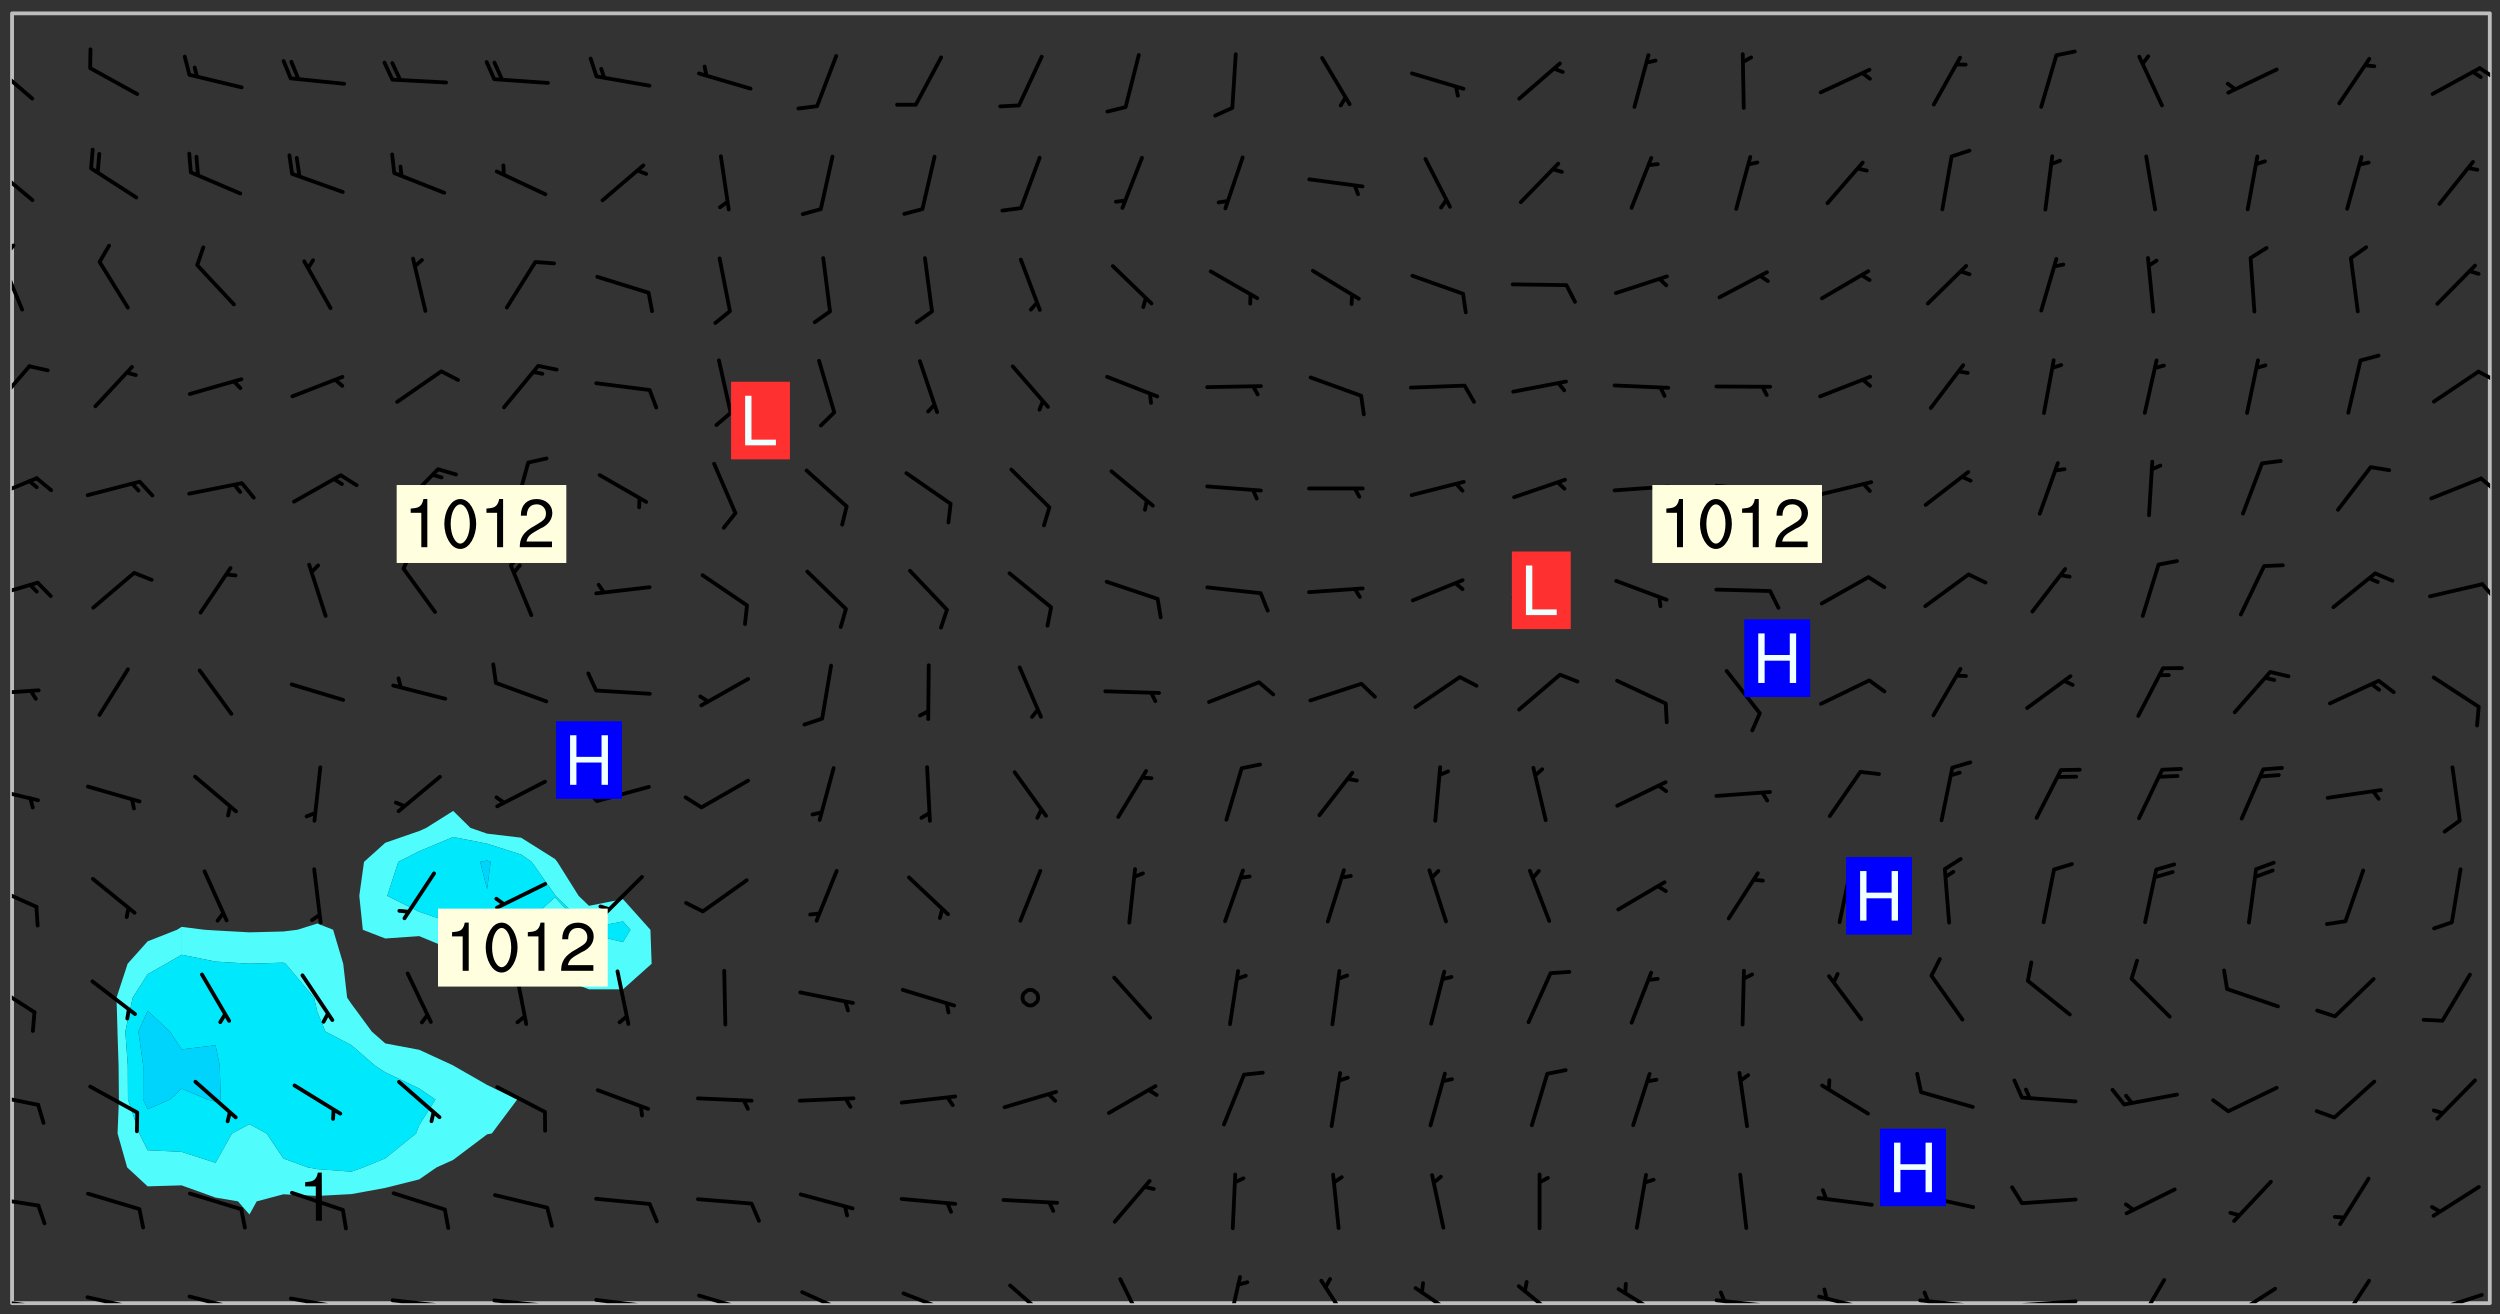 <svg xmlns="http://www.w3.org/2000/svg" role="img" xmlns:xlink="http://www.w3.org/1999/xlink" viewBox="142.45 309.95 326.84 171.84"><rect x="142.45" y="309.95" width="326.84" height="171.84" fill="#333333" stroke="none"/><defs><clipPath id="a"><path d="M144 311.672h1v168.656h-1zm0 0"/></clipPath><clipPath id="b"><path d="M144 311.672h324v168.656H144zm0 0"/></clipPath><clipPath id="c"><path d="M467 311.672h1v168.656h-1zm0 0"/></clipPath><clipPath id="d"><path d="M144 479h4v1.328h-4zm0 0"/></clipPath><clipPath id="e"><path d="M147 480h2v.328h-2zm0 0"/></clipPath><clipPath id="f"><path d="M153 479h8v1.328h-8zm0 0"/></clipPath><clipPath id="g"><path d="M160 480h2v.328h-2zm0 0"/></clipPath><clipPath id="h"><path d="M166 479h9v1.328h-9zm0 0"/></clipPath><clipPath id="i"><path d="M173 480h2v.328h-2zm0 0"/></clipPath><clipPath id="j"><path d="M180 479h8v1.328h-8zm0 0"/></clipPath><clipPath id="k"><path d="M187 480h2v.328h-2zm0 0"/></clipPath><clipPath id="l"><path d="M193 479h9v1.328h-9zm0 0"/></clipPath><clipPath id="m"><path d="M200 480h2v.328h-2zm0 0"/></clipPath><clipPath id="n"><path d="M206 479h9v1.328h-9zm0 0"/></clipPath><clipPath id="o"><path d="M213 480h3v.328h-3zm0 0"/></clipPath><clipPath id="p"><path d="M220 479h8v1.328h-8zm0 0"/></clipPath><clipPath id="q"><path d="M227 480h2v.328h-2zm0 0"/></clipPath><clipPath id="r"><path d="M233 479h8v1.328h-8zm0 0"/></clipPath><clipPath id="s"><path d="M247 478h7v2.328h-7zm0 0"/></clipPath><clipPath id="t"><path d="M260 478h8v2.328h-8zm0 0"/></clipPath><clipPath id="u"><path d="M265 480h2v.328h-2zm0 0"/></clipPath><clipPath id="v"><path d="M274 477h7v3.328h-7zm0 0"/></clipPath><clipPath id="w"><path d="M288 476h5v4.328h-5zm0 0"/></clipPath><clipPath id="x"><path d="M302 476h3v4.328h-3zm0 0"/></clipPath><clipPath id="y"><path d="M314 477h6v3.328h-6zm0 0"/></clipPath><clipPath id="z"><path d="M327 478h7v2.328h-7zm0 0"/></clipPath><clipPath id="A"><path d="M340 477h7v3.328h-7zm0 0"/></clipPath><clipPath id="B"><path d="M353 478h8v2.328h-8zm0 0"/></clipPath><clipPath id="C"><path d="M366 479h9v1.328h-9zm0 0"/></clipPath><clipPath id="D"><path d="M367 478h2v2.328h-2zm0 0"/></clipPath><clipPath id="E"><path d="M380 479h8v1.328h-8zm0 0"/></clipPath><clipPath id="F"><path d="M393 479h8v1.328h-8zm0 0"/></clipPath><clipPath id="G"><path d="M393 478h2v2.328h-2zm0 0"/></clipPath><clipPath id="H"><path d="M406 479h9v1.328h-9zm0 0"/></clipPath><clipPath id="I"><path d="M421 477h5v3.328h-5zm0 0"/></clipPath><clipPath id="J"><path d="M433 478h8v2.328h-8zm0 0"/></clipPath><clipPath id="K"><path d="M433 480h3v.328h-3zm0 0"/></clipPath><clipPath id="L"><path d="M448 477h5v3.328h-5zm0 0"/></clipPath><clipPath id="M"><path d="M459 478h9v2.328h-9zm0 0"/></clipPath><clipPath id="N"><path d="M144 466h4v2h-4zm0 0"/></clipPath><clipPath id="O"><path d="M144 452h4v3h-4zm0 0"/></clipPath><clipPath id="P"><path d="M144 438h4v5h-4zm0 0"/></clipPath><clipPath id="Q"><path d="M144 425h4v4h-4zm0 0"/></clipPath><clipPath id="R"><path d="M144 412h4v3h-4zm0 0"/></clipPath><clipPath id="S"><path d="M144 399h4v2h-4zm0 0"/></clipPath><clipPath id="T"><path d="M144 385h4v4h-4zm0 0"/></clipPath><clipPath id="U"><path d="M466 386h2v3h-2zm0 0"/></clipPath><clipPath id="V"><path d="M144 372h4v4h-4zm0 0"/></clipPath><clipPath id="W"><path d="M466 372h2v3h-2zm0 0"/></clipPath><clipPath id="X"><path d="M144 357h3v7h-3zm0 0"/></clipPath><clipPath id="Y"><path d="M466 358h2v2h-2zm0 0"/></clipPath><clipPath id="Z"><path d="M144 343h2v8h-2zm0 0"/></clipPath><clipPath id="aa"><path d="M144 341h1v4h-1zm0 0"/></clipPath><clipPath id="ab"><path d="M144 331h3v6h-3zm0 0"/></clipPath><clipPath id="ac"><path d="M144 318h3v6h-3zm0 0"/></clipPath><clipPath id="ad"><path d="M466 318h2v3h-2zm0 0"/></clipPath><g id="ae" clip-path="url(#clip1)"><path fill="#fff" fill-opacity="0" fill-rule="evenodd" d="M0 0h1000v1000H0zm0 0"/><path fill="#d3d3d3" fill-opacity="0" fill-rule="evenodd" d="M162.152 355.867l-.234.293.059.234.117.172.176.234.293.348.113.059.117-.172.059-.234.176-.176.465-.176h.699l.234.293.289.816.059.176.176.23.352.234.699.699.172.176.234.348.234.41.289.582.41.465.23.234.234.176.117.23.176.293.172 1.164v.234l.059.289.059.117.117.117.348.41.117.172.176.176.176.234.117.172.172.352.059.234.234.406.234-.059-.176.176-.059.93h-.582l-.234-.113-.348.113-.117.117-.059.293-.059.176-.117.172-.465.293-.059.234-.059.113v.645l.059.172v.41l.059.059v.406l.059.406.117.176.059.059.23.641-.059.293v.699l-.059.582v.234l-.059.23-.055.352v1.922l.055.117h.426l-.367.117-.023.352.891 1.168 1.742.539 1.34.359v.539l.09.809.535.715 1.52.27.891-.086.09 1.164.535.18 1.16-.18 2.055-.984 1.16-.363 1.879-.176 1.695-.18-.18.719-1.516.086-1.25.09-.805.27-1.074.809.27.719.535.898-.18.625-.266.809.266 1.078.625.898.805.18 1.25-.18-.266.723.098.504.055.293v.172l.059.293v.406l.176.117.352.117h.406l.293-.176.113-.117.059-.117.117-.23.059-.176.352-.465.23-.176.176-.059.176.059.059.176.117.988.055.469.059.172.117.234.176.059.816.059h.289l.117.234.059.406.059.352v1.105l.117.293.117.348.289.699.176.352.582.754.352.176.172.059.469.234.641.465.348.234.293.176.293.055.23.062.816.348.293.176.113.172.352.352.117.176.523.641v.289l.059.352v.348l.059.352.059.289.117.059.172.059h.176l.582.234.176.117.176.289.176.234.113.234.293.23.117.117v.41l.059.055.289.234.234.117.059.117.117.172.059.117.23.234.059.176.234.059.117.059-.117.113-.059.117v.117l-.117.293-.117.289v.582l.176.117.117.059.059.117.117.117.113.059.176.348.059.352.059.406v.176l-.059.176-.117.699v.172l.117.176.293.293h.406l.176.117.117.172.117.293v.234h-.527l-.23-.234h-.234l-.176.059-.059.699.059.348.117.176.176.41.117.23.289.469.176.055h.523l.234.059.758.641.059.293v.234l.059.059.23.348v.352l-.117.172v.293l.293.289.293.176.172.059.293.176.293.117.582.406.289.234.293.176.219.16.016.012.23.176.641.523.176.234.117.176.176.176.113.172v.641l.117.176.469.117.582.117.234.059.23.113.293.117.113.059.586.352.289.172.176.062.176.055.176.059.699.352.289.176.234.055.289.176.234.117.641.406.293.117.172.059.234.059.41.059.23.059.234.117.059.172-.41.176.469.059.059.293.113.234.176.055.234.059.176.059.406.117.641.234.117.172.059.234v.176l-.059.117-.059.406.234.234.117.059.348.117.641.23.176.117.289.117.176.176.234.465.582 1.105.176.176.348.176.176.117.352.117 1.047.523.234.059.465.113.293.059.465.176.758.582.234.234.348.465.176.176.289.234.816.699.293.176.289.289.293.176.293.289.695.641.176.176.293.234.289.234.469.289.641.582.348.234.234.293.348.348.352.465.934.992.348.406.117.176.234.059.113.117.645.176.23.113.234.059.293.176.23.117.934.699.406.406.234.176.406.176.234.117.816.348.348.234.234.117.293.289.23.117.758.352.352.172.23.059.293.117.234.059.871.176h.816l.469.23.172.059.875.699.465.117.293.059.176.059.23.059.469.059.348.059.352.059.406.059h.293l.172.059v.23l.176.176h.293l.348.059.352.059.699.117h.641l.465-.234.293-.176.172-.117.41-.172.289-.176.934-.465.469-.293.523-.293.465-.172.465-.176 1.051-.465.289-.117.41-.117.289-.117.527-.176 1.516-.699.582-.348.289-.059.293-.059.348-.117.875-.23.352-.117h.113l.234-.059.875-.234.234-.059h.812l.352-.059.816-.117.172-.059.352-.055.293-.059.23-.059.816-.176.176-.059h.348l.234-.059.465-.117.758-.172.234-.059h.348l.41-.117.289-.059 1.285-.059h.289l.41-.059.23-.059h.176l.875-.117h.406l.41-.117h.348l.352-.113.871-.059h1.75l1.047.289.41.117.289.117.352.117.289.117 1.051.172.289.059h.293l.293.059.172.059.41.059.172.059.117.059h.117l.117.059.352.059h.113l.41.066 1.922.395 1.926.395 1.52.449 1.695.719 2.145.805 1.605-.719 1.43-.805 1.16-1.078 1.25-.449 3.035-.719 1.875-.359 2.145-1.348 2.234-1.254 2.5-1.258 1.695-.449 1.785-.18 1.16-.27.625.539 1.34-.27.715-.988.984-1.344.445-.18.805-.359 1.875-.539 1.785-.449 1.25-.27 1.16-.09 1.699-.09 1.961-.27 1.25-.09h.539l.625-.09h.891l2.145-.18 2.41-.18 2.59-.09 1.695.18 1.609.09 1.43.359 1.16.719 1.875.988 1.16 1.527.266.715.629.09.355.898.535.539.535 1.527 1.074.359h.535l-.805.535.09 1.707.715 2.695.891.805.895.988.715 1.258 1.785.539 1.52-.18.355 1.344 1.609-.805.98-.539.27.27.316-.215.219-.145.801.449.449-.359h.355l.535-.27.539-.719.535-.27.625-.988 1.16.449.84.371 1.395.617 1.695-.18h1.605l1.785.09.18-1.707.535-1.344.805.27.492.848.402.406-.09.539v.359l.715.449.711-.27h1.43l.359.988.445 1.258.715 1.344 1.25.629 1.695.629.715-.18.18-.539.98-.09.449.359.086 1.258-.266.629-.535.18v.539l.715.984.266.539.984.988.801 1.078-.266.359-.09.898-.625 2.332-.355 2.066-.09 1.793-.18.719-.09.539v1.438l-.98 1.883-.359 1.707-.535.898-.805 1.168-.266.539 2.055 1.254.086.359-.355.539-.09-.18v.809l.09 1.438-.445.715-1.074.094-.266.715.535.898.805.719 1.16.809 1.34.27.445.359-.355.449-1.789-.09-1.25-.449-.715-.719-.625-.09-.176 3.59-.188 1.309h89.359V311.703h-55.27v49.082l.762.125 3.289.543 2.023 2.836v2.754l2.352.332 2.348.332h4.051l-1.379 4.16-2.023.707-2.023.703-.543.344-2.594 1.617-.188.117-2.023-2.078-.73-2.742-2.672-2.078-1.375-3.5-.066-.082-1.957-2.672 2.75-1.418v-49.082H294.422v91.414l.117.031.133.012.074.074.105.047.09.059.086.059.09.059.297.297.059.09.031.117.027.117.016.137-.031.117-.059.09-.059.086-.043.105-.047.102-.027.121v.145l.176.27.148.148.074.086.074.074.043.105.062.09.059.086.043.105.059.09.047.102.043.105.059.086.117.18.074.074.062.086.059.09.043.105.059.09.059.086.062.09.059.09.043.102.117.18.074.074.059.086.074.074.09.059.105.047h.148l.133-.016.133.016.102-.047.074-.074.047-.102-.016-.133v-.148l-.047-.105-.027-.117-.047-.102-.027-.121-.043-.102-.062-.09-.043-.102-.043-.105-.031-.117-.016-.133-.012-.137.086-.059.059-.086.121-.031.043.105.016.133v.117l.059.102.059.09.09.059.148.148.059.09.043.105-.012.102.086.059.105.047.086.059.09.059.074.074-.117.027-.105.047-.086.059-.074.074-.059.09-.062.086-.027.121-.047.102-.043.105-.031.117-.012.133-.016.133v.148l.027.117.047.105.043.102.059.09.074.074.09.059.074.074.09.059.059.09.043.105.047.102.117.031.133.016h.148l.117-.031.105.043.043.105.047.102.027.121L299.5 410l.027.117.031.121.027.117.105.043.102.047.133-.016.148.148.062.086.074.074.07.074.09.062.105.043.102.043.117.031.137.016.117-.031.074-.074.027-.117-.012-.133-.031-.121-.027-.117.043-.105h.117l.09.062.117.027h.148l.133.016h.148l.133.016.133-.016h.148l.133-.016.133-.012.137.012.117-.027.133-.016.191-.059-.059.176-.016.133-.027.121-.016.133-.059.086-.133.016-.105.047-.105.043-.117.031-.117.027-.266.031h-.148l-.133.016-.074.074.059.086.148.148.117.18.074.07.09.062.09.059.086.059.09.059.102.043.105.062.105.043.086.059.105.047.102.043.18.117.059.09-.043.102-.047.105.016.133.223.223.059.09.043.102.031.121.043.102.016.133.031.117.012.137.031.117.148.148.102.043.105.043.117.031.133.016.137.016h.117l.117-.031.09-.059.043-.105.047-.102.043-.105.031-.117.012-.133v-.148l-.012-.133-.016-.133-.031-.117-.043-.105-.047-.105-.043-.102-.043-.105-.016-.133.016-.133.027-.117.031-.117.027-.121.047-.102.09-.059.086-.062.074-.074.09-.059.223-.223.059-.086.074-.074.117-.18.059-.086v-.148l-.074-.074-.102-.047-.105-.043-.102-.043-.059-.09-.047-.105-.027-.117.09-.059.117-.031.102-.043.18-.117.148-.148.012-.133-.012-.105-.09-.059-.133.016h-.148l-.133.016-.133-.016-.121-.031-.086-.059-.074-.074-.059-.09-.062-.086-.117-.18-.059-.086.031-.121.086-.059.121-.031.059-.086v-.121l-.031-.117-.059-.09-.059-.086-.047-.105-.027-.117-.016-.133.059-.09.074-.074.09-.059.117-.18.074-.074.059-.086.148-.148.121-.031.133-.016.133.016.074.074.043.105.016.133-.031.117-.117.031-.133.012-.148.148-.043.105-.047.102-.027.121-.031.117v.148l.031.117.043.105.059.09.074.07.074.074.117.031.121.027.117-.027.133-.016h.117l.09.059.074.074.047.105.059.086.102.047.133.016.105.043.086.059-.012.105-.074.074-.18.117-.059.09-.09.059-.07.074-.074.074-.062.09-.027.117-.016.133.016.133-.016.133v.148l.016.133.027.117.031.121.074.074.09.059.086.059.09.059.117.031v.086l-.102.047-.09.059-.266.031-.117.027h-.148l-.105.043-.102.047-.059.09-.062.234-.012.133-.031.121-.016.133v.293l-.012.133.012.137.016.133.133.016.133.012.121.031.086.059.074.074.047.105.043.102.016.133v.445l-.016.133v.445l.031.266.027.117.016.133.031.117.086.211.031.266v.148l-.031.117-.027.117-.031.121-.027.117-.031.117-.031.121-.012.133-.016.133.09.059.117-.031.102.016.047.105-.031.266v.441l-.043.105-.047.105-.043.102-.043.105-.059.086-.031.121-.043.117-.031.117-.016.133.016.133.059.09.105.047.086.059.059.086-.012.137-.031.117-.043.102v.445l-.016.133v.148l-.031.117-.043.105-.027.117-.047.105-.043.102-.031.121-.027.117-.031.133-.031.117-.027.117-.043.105-.031.117-.031.121-.012.133-.016.133v.297l.027.117v.148l.047.398.027.117.059.09.121.031h.148l.133-.016.059.09v.117l-.059.09-.09.059-.102.043-.105.047-.09.059-.086.059-.137.016-.117-.031-.133-.016-.102.047-.062.086-.012.137-.016.133-.031.117-.027.117-.016.133-.031.121v.297l.016.133.031.117v.148l.012.133v.148l-.027.117-.047.102-.027.121-.031.117-.059.09-.074.074-.102.043-.105.047-.117.027-.121.031-.102-.047.059-.086.105-.047.027-.117.031-.117.027-.121.031-.117v-.148l.016-.133-.031-.117-.043-.105-.105.016-.074.074-.102.043-.09.062-.074.074-.043.102-.016.133-.031.117L304.25 426l-.031.117-.027.117-.031.121-.027.117-.031.117-.043.105-.09.059h-.09l-.117-.031-.031-.086.016-.137-.031-.117v-.148l-.012-.133v-.148l-.062-.234-.027-.121-.043-.102-.047-.105-.059-.086-.059-.09-.043-.105-.062-.086-.148-.148-.07-.074-.105-.047-.105-.043-.102-.043-.297-.297-.09-.074-.086-.059-.105-.043-.09-.062-.086-.059-.105-.043-.09-.059-.086-.062-.074-.07-.105-.047-.086-.059-.105-.043-.09-.062-.102-.043-.105-.043-.086-.059-.105-.047-.105-.043-.102-.047-.09-.059-.102-.043-.105-.043-.09-.062-.117-.027-.133-.016-.133.016H299.75l-.133.016-.117-.031-.09-.059-.074-.074-.09-.059-.102-.047h-.148l-.121-.027-.102-.043-.074-.074-.117-.18-.09-.059-.102-.043-.09-.062-.105-.043-.09-.059-.086-.059-.105-.047-.059-.086-.059-.09-.043-.105-.047-.102-.074-.074-.086-.059-.074-.074-.09-.059-.223-.223-.043-.105-.031-.266.105-.043h.145l.105.043.074.074.09.059.086.059.105.047.09.059.148.148.07.074.148.148.062.086.074.074.086.059.074.074.09.062.09.059.086.059.27.176.102.047.105.043.102.043.047-.074.059-.086.074-.074.07-.074.105.043.074.074.059.09.043.102.047.105.043.105.121.027.117-.027.074-.09.043-.105.059-.09.074-.074.105-.043.117-.027.133.012.09.059.148.148.059.09.043.105.047.102.043.105.043.102.105.047.105.043.133.016.086-.059.059-.09.074-.074.105-.043.117.027.105.047.102.043.105.043.102.047.18.117v.117l-.016.133.016.133.016.137.059.086.102.047.121.027.117.031h.148l.117-.031.059-.09.18-.117.059-.09.074-.074.059-.086.117-.18.18-.117.117.031.09.059.043.074-.016.133v.117l.09.059h.148l.133-.016.133-.012.266-.031.105-.043.117-.031.121-.027.074-.074.07-.074.062-.09-.016-.105-.047-.102-.102-.043-.105-.016-.117.027-.266.031h-.148l-.074-.074-.09-.059-.117-.031-.117-.027-.133-.016h-.148l-.133.016h-.297l-.105-.047-.148-.148-.043-.102-.059-.09.223-.223.086-.059.105-.043.117-.031.133-.016.133.016.137.016.102.043.133-.012.09-.062.102-.043.062-.09-.047-.102-.09-.059-.117-.031-.102-.043-.059-.09-.062-.09v-.117l.016-.133.105-.047.074-.07v-.121l-.09-.059-.031-.117.09-.059.074-.074.043-.105.059-.09.047-.102.016-.133v-.148l-.047-.105-.043-.102-.09-.059-.133-.016-.102-.043-.137-.016-.117-.031h-.445l-.133-.016-.133-.012-.133-.016-.117-.031h-.148l-.133-.016-.133-.012-.266-.031-.121-.043-.086-.059-.074-.074v-.148l.012-.133.105-.047.102-.043.133-.016h.152l.133-.016h.293l.121.031.102.043.09.059.234.062.121-.047.09-.059.102-.043.133-.016.105.043.102.047.133.012.121-.027h.145l.121-.031.117-.027.105-.047.074-.074.086-.059.148-.148.059-.086.047-.105.027-.117.016-.105-.102-.043-.09-.059-.117-.031-.105-.043-.09-.062-.074-.086-.074-.074-.102-.043-.105-.047-.102-.043-.059-.09-.047-.102-.086-.211-.062-.086-.059-.09-.074-.074-.086-.059h-.27l-.117.031-.09.059-.102.043-.133.016-.105-.016-.027-.117-.062-.09-.117-.031-.102-.043-.148-.148-.031-.117-.016-.105.074-.074.18-.117.117-.027.117-.031.137.016.102.043.105.043.102.047.105.043.117.031.133.016.117.027.133.016.105-.016.09-.059-.074-.074-.105-.043-.074-.074-.074-.09-.148-.148-.086-.059-.09-.059-.074-.074-.09-.059-.102-.047-.121-.027-.102-.047-.105-.043-.117-.031-.102-.043-.121-.031h-.148l-.117.031-.105.043-.086.062-.18.117-.086.059-.09.059-.105.047-.086.059-.105.043-.102.043-.105.047-.074.074-.059.09-.059.086-.047.105-.059.086-.074.074-.133-.012-.117-.031h-.117l-.074.074-.09.059-.074.074-.09.059-.086.059-.105.047-.102.043-.137.016-.102-.043-.148-.148-.105-.047h-.086l-.105.047-.102.043-.121.031-.117-.031-.074-.074v-.117l.031-.121.074-.07.059-.09.074-.074.117-.031.105-.043h.293l.133-.016.137-.016.102-.043.09-.059.102-.047.09-.059.133-.012.09.059.133.012.09-.059.086-.059.105-.043.09-.059.086-.062.09-.059.148-.148.059-.086.059-.09.105-.043.133-.016.117.027.121.031.059-.059.059-.09.031-.266.027-.117.105.012.133.016.102-.043.09-.059.059-.09.074-.074.059-.09.047-.102.012-.133-.012-.133-.047-.105-.148-.148-.059-.09-.059-.086-.043-.105v-.445l.016-.133v-.148l.012-.133-.059-.059-.09.059-.102-.043-.18-.117-.086-.059-.062-.09-.059-.09-.074-.074-.086-.059-.121.031-.102.012-.105.047-.086.059-.105.043-.148.148-.09.059-.086.059-.09.062-.105.043-.133.016v-.121l.105-.043.117-.031.074-.07.043-.105v-.148l-.027-.117-.148-.148-.133-.016h-.148l-.117.031-.105.043-.102.043-.09.062-.117.027-.074-.074.012-.133-.043-.102-.043-.105-.09-.059-.117.027-.121.031-.117.031-.102.043-.121.031-.102.043-.105.043-.09.059-.102.016v-.117l.016-.133-.059-.09-.074.043-.148.148-.059.09-.074.074-.047.105-.043.102-.074.074-.059.09-.074.074-.059.086-.074.074-.09.062-.074.07-.074.074-.102.016-.133.016-.105-.043v-.121l.148-.148.043-.102.059-.09.047-.102.043-.105.059-.09.031-.117.043-.102.031-.121.027-.117.047-.105.043-.102.043-.105.074-.07.09-.062.09-.059.102-.043h.297l.266-.031.105-.043-.074-.074-.117-.031-.105-.043-.09-.059-.102-.047-.09-.059-.102-.043-.105-.043-.09-.062-.086-.059-.105-.043-.102-.043-.121-.031-.117-.031-.102-.043L297.5 410.25l-.102-.043-.09-.059-.043-.105-.016-.133.102-.043.133-.016.137.016.133-.016.102-.043.059-.09.016-.105-.09-.059-.074-.074-.102-.043-.09-.059-.148-.148-.043-.105-.016-.133v-.293l-.059-.09-.09-.059-.074-.074-.043-.105-.031-.117-.059-.09-.074-.074-.117-.027-.074-.074-.09-.059-.09-.062-.086-.059-.074-.074-.059-.086-.047-.105-.086-.059-.148-.148-.195-.059-.133.016-.102.043-.074.074-.047.102-.043.105-.059.09-.059.086-.297.297-.09.059h-.086l-.062-.086-.043-.105.031-.117.059-.09.027-.117-.012-.133-.09-.062-.105.047-.117.027-.117.031-.27.176-.102.047-.117.027-.105.047-.09.059-.102.043-.059-.086-.047-.105.016-.133.047-.105.07-.074.074-.07.059-.09v-.148l-.043-.105h-.238l-.102.047-.031.117-.027.117-.031.121-.074.043-.133.016-.074-.047-.043-.102-.043-.105-.047-.102-.043-.105-.121.031-.102.043-.133.016-.117.031-.105.043-.09.059-.102.047-.121.027-.133.016-.102-.043-.059-.09-.047-.105-.043-.102-.043-.105v-.117l.059-.09.086-.059.18-.117.102-.047.105-.043.105-.059.102-.043.09-.062.102-.043.105-.059.102-.047.09-.059.105-.043.102-.043.09-.062.102-.043.137-.016.117.031.102.043.121.031.102.043.105.047.102.043.105.043.102.047.105.043.102.043.105.047.086.059.105.043.117.031.105.043.102.047.09.059.105.043.102.043.105.047.117.027.102.047.121.027h.148l.086-.059.016-.102.059-.09-.027-.117-.074-.074-.117-.18-.074-.074-.09-.074-.18-.117-.086-.059-.105-.043-.102-.047-.27-.176-.059-.09-.074-.074-.059-.09-.043-.102-.031-.117-.016-.137v-.562l-.012-.133-.016-.133-.031-.117-.016-.133-.012-.133-.031-.121-.223-.223-.059-.086-.016-.105.031-.117.133-.016v-91.414H172.992v1.453l-.059.234-.352 1.051-.172.523-.117.348-.176.41-.117.172-.234.293-.23.059h-.352l-.117.059-.23.406v.293l.117.176.23.23.117.234.641.758.293.465.176.234.23.352.234.348.641.816.176.465.172.41.117.695.176.469.117 1.398.059.465v.875l.117 1.047v4.781l-.059.465-.352 1.281-.176.523-.113.41-.352.93L172.934 336l-.234.582-.117.176-.172.348-.176.406-.352.816-.059.293-.113.293-.117.289-.059.176-.117.875-.059.406-.059.117-.059.176-.059.172-.23.527-.117.172v.234l-.117.234-.059.172-.176.586v.289l-.059.176v.293l-.059.113-.059.527v.172l-.055.234v2.621l-.176.816-.117.176-.176.234-.117.172-.113.234-.586.934-.23.289-.293.465-.176.234-.289.352-.352.699-.113.23-.176.41-.176.23-.406.527-.816.699-.293.172-.289.234-.176.117-.176.176-.523.406-.527.176-.172.176-.234.055-.641.176h-.758m12.211 31.023l-1.074.449.359.895 1.25-.715.445-.539-.98-.09"/><path fill="#d3d3d3" fill-opacity="0" fill-rule="evenodd" d="M201.508 416.598h-.895l.449.629.98.359.805-.09.445-.988-.176.09-.715-.355-.895.355m154.621 59.07l-.059-.523v-.293l.113-.293.059-.23.469-.469h.113l.117-.113.117-.059h.176l.234-.059h.348l.234.059.117.059.23.172.059.176.117.582v.293l-.117.176-.172.289-.176.176-.527.523-.23.234-.117.059h-.176l-.117-.059-.406-.293-.176-.117-.117-.059-.059-.113-.055-.117m6.641-10.957l-.059-.172v-1.109l.059-.172.176-.059.172-.059h.176l.234-.059.117.059.059.699-.059.172-.117.176-.117.059-.234.523-.113.059h-.234l-.059-.117m9.613-14.391l-.117-.176v-.699l.293-.875.117-.172.176-.352.113-.23.117-.293.352-.758.117-.23.172-.234h.176l.117-.059h.641l.117.059.234.234.172.113.352.293.117.117.113.176v.113l.117.059.117.117v.699l-.059.176v.23l-.059.176-.348 1.051-.117.23-.117.234-.117.059-.23.234-.641.289h-.875l-.41-.117-.641-.465"/><path fill="none" stroke="#bebebe" stroke-linecap="round" stroke-linejoin="round" stroke-miterlimit="10" stroke-width=".5" d="M467.957 311.695H144.027v168.625h323.93v-168.625"/><g clip-path="url(#a)"><path fill="#fff" fill-opacity="0" fill-rule="evenodd" d="M144 475.891v4.438h.004H144V311.672h.004H144v164.219"/></g><g clip-path="url(#b)"><path fill="#fff" fill-opacity="0" fill-rule="evenodd" d="M144.004 480.328V311.672h39.941V430.688l-2.617.82-1.82.223-4.441.113-4.438-.246-1.418-.09-3.02-.379-.602.379-3.836 1.508-2.617 2.93-1.453 4.438.129 4.438.145 4.441.043 4.438-.176 4.438 1.254 4.438 2.676 2.48 4.438-.133 4.438 1.598 2.938.496 1.5 1.719.949-1.719 3.492-.926 4.438.215 4.438-.238 4.438-.809 4.441-1.117 2.266-1.566 2.172-.98 4.438-3.344.613-.113 3.32-4.438-3.934-1.906-4.418-2.531-.02-.02-4.438-2.043-4.441-.836-1.758-1.543-2.68-3.645-.547-.793-.512-4.438-1.32-4.438-2.059-.82V311.672h17.754v104.293l-3.535 2.227-.902.398-4.441 1.539-2.781 2.5-.617 4.441.461 4.438 2.938 1.137 4.441-.309 4.438 1.836 4.438.609 4.438 1.156.023.008 4.418 1.668 4.438 1.676 4.438.008 3.754-3.352-.16-4.438-3.594-4.012-4.438.879-1.355-1.305-2.785-4.441-.297-.371-4.441-2.793-4.438-.527-2.172-.746-2.266-2.227V311.672h266.297v168.656H144.004"/></g><path fill="#50fcfc" fill-rule="evenodd" d="M157.812 444.82l-.129-4.438 1.453-4.438 2.617-2.93 3.836-1.508.602-.379v3.641l-2.016 1.176-2.422 1.371-1.953 3.066-.965 4.438.324 4.441.023 4.438 1.48 4.438 1.09 2.188 4.438.211 4.438 1.434 2.152-3.832 2.285-1.223 2.25 1.223 2.191 3.273 3.199 1.164 1.238.219 4.438.336 1.551-.555 2.887-1.188 4.027-3.25.414-1.086 2.117-3.352-2.117-1.438-4.441-2.121-1.352-.879-3.086-2.68-3.387-1.762-1.051-2.566-.441-1.871-3.715-4.438-.281-.141-4.441.137-4.438-.277-4.438-.895v-3.641l3.02.379 1.418.09 4.438.246 4.441-.113 1.82-.223 2.617-.82 2.059.82 1.32 4.438.512 4.438.547.793 2.68 3.645 1.758 1.543 4.441.836 4.438 2.043.02.02 4.418 2.531 3.934 1.906-3.32 4.438-.613.113-4.438 3.344-2.172.98-2.266 1.566-4.441 1.117-4.438.809-4.438.238-4.438-.215-3.492.926-.949 1.719-1.5-1.719-2.938-.496-4.438-1.598-4.438.133-2.676-2.48-1.254-4.438.176-4.438-.043-4.438-.145-4.441"/><path fill="#00e8fc" fill-rule="evenodd" d="M159.16 449.262l-.324-4.441.965-4.438 1.953-3.066v4.785l-1.207 2.719.621 4.441-.016 4.438.602 1.258 2.914-1.258 1.523-1.426 3.383 1.426 1.055.277.68-.277-.133-4.438-.547-2.664-4.438.543-1.516-2.32-2.922-2.719v-4.785l2.422-1.371 2.016-1.176 4.438.895 4.438.277 4.441-.137.281.141 3.715 4.438.441 1.871 1.051 2.566 3.387 1.762 3.086 2.68 1.352.879 4.441 2.121 2.117 1.438-2.117 3.352-.414 1.086-4.027 3.25-2.887 1.188-1.551.555-4.438-.336-1.238-.219-3.199-1.164-2.191-3.273-2.25-1.223-2.285 1.223-2.152 3.832-4.438-1.434-4.438-.211-1.09-2.188-1.48-4.438-.023-4.438"/><path fill="#00d4fc" fill-rule="evenodd" d="M161.168 449.262l-.621-4.441 1.207-2.719 2.922 2.719 1.516 2.32 4.438-.543.547 2.664.133 4.438-.68.277-1.055-.277-3.383-1.426-1.523 1.426-2.914 1.258-.602-1.258.016-4.438"/><path fill="#50fcfc" fill-rule="evenodd" d="M189.883 431.508l-.461-4.438.617-4.441 2.781-2.5 4.441-1.539.902-.398 3.535-2.227v3.414l-4.438 1.855-2.738 1.395-1.445 4.441 4.184 2.086 4.438 1.5 4.438.637 4.438-.055 4.441-3.977 3.863 4.246.574.531 4.438 1.086.984-1.617-.984-1.098-4.438.871-4.367-4.211-.07-.109-3.059-4.332-1.383-.957-4.438-1.418-4.438-.875v-3.414l2.266 2.227 2.172.746 4.438.527 4.441 2.793.297.371 2.785 4.441 1.355 1.305 4.438-.879 3.594 4.012.16 4.438-3.754 3.352-4.438-.008-4.438-1.676-4.418-1.668-.023-.008-4.438-1.156-4.438-.609-4.438-1.836-4.441.309-2.938-1.137"/><path fill="#00e8fc" fill-rule="evenodd" d="M197.262 429.156l-4.184-2.086 1.445-4.441 2.738-1.395 4.438-1.855 4.438.875v2.191l-.91.184.91 3.57.453-3.57-.453-.184v-2.191l4.438 1.418 1.383.957 3.059 4.332.07.109 4.367 4.211 4.438-.871.984 1.098-.984 1.617-4.438-1.086-.574-.531-3.863-4.246-4.441 3.977-4.438.055-4.438-.637-4.438-1.5"/><path fill="#00d4fc" fill-rule="evenodd" d="M206.137 426.199l-.91-3.57.91-.184.453.184-.453 3.57"/><g clip-path="url(#c)"><path fill="#fff" fill-opacity="0" fill-rule="evenodd" d="M467.996 480.328H468V311.672h-.004H468v168.656h-.004"/></g><path fill="#fff" fill-opacity="0" fill-rule="evenodd" d="M180.531 471.387l5.84-.016-.027-9.961-5.844.016.031 9.961"/><path fill-rule="evenodd" d="M184.004 463.25l.512-.004.02 6.297h-.789l-.012-4.488-1.391.004v-.555l.559-.066.254-.055.227-.09.203-.145.176-.207.141-.297.102-.395"/><g clip-path="url(#d)"><path fill="none" stroke="#000" stroke-linecap="round" stroke-linejoin="round" stroke-miterlimit="10" stroke-width=".5" d="M147.477 480.828l-6.953-.996"/></g><g clip-path="url(#e)"><path fill="none" stroke="#000" stroke-linecap="round" stroke-linejoin="round" stroke-miterlimit="10" stroke-width=".5" d="M147.477 480.828l.836 2.305"/></g><g clip-path="url(#f)"><path fill="none" stroke="#000" stroke-linecap="round" stroke-linejoin="round" stroke-miterlimit="10" stroke-width=".5" d="M160.742 481.105l-6.852-1.555"/></g><g clip-path="url(#g)"><path fill="none" stroke="#000" stroke-linecap="round" stroke-linejoin="round" stroke-miterlimit="10" stroke-width=".5" d="M160.742 481.105l.645 2.367"/></g><g clip-path="url(#h)"><path fill="none" stroke="#000" stroke-linecap="round" stroke-linejoin="round" stroke-miterlimit="10" stroke-width=".5" d="M174.031 481.207l-6.805-1.758"/></g><g clip-path="url(#i)"><path fill="none" stroke="#000" stroke-linecap="round" stroke-linejoin="round" stroke-miterlimit="10" stroke-width=".5" d="M174.031 481.207l.574 2.387"/></g><g clip-path="url(#j)"><path fill="none" stroke="#000" stroke-linecap="round" stroke-linejoin="round" stroke-miterlimit="10" stroke-width=".5" d="M187.406 480.941l-6.922-1.227"/></g><g clip-path="url(#k)"><path fill="none" stroke="#000" stroke-linecap="round" stroke-linejoin="round" stroke-miterlimit="10" stroke-width=".5" d="M187.406 480.941l.754 2.336"/></g><g clip-path="url(#l)"><path fill="none" stroke="#000" stroke-linecap="round" stroke-linejoin="round" stroke-miterlimit="10" stroke-width=".5" d="M200.754 480.715l-6.984-.773"/></g><g clip-path="url(#m)"><path fill="none" stroke="#000" stroke-linecap="round" stroke-linejoin="round" stroke-miterlimit="10" stroke-width=".5" d="M200.754 480.715l.902 2.281"/></g><g clip-path="url(#n)"><path fill="none" stroke="#000" stroke-linecap="round" stroke-linejoin="round" stroke-miterlimit="10" stroke-width=".5" d="M214.07 480.699l-6.988-.738"/></g><g clip-path="url(#o)"><path fill="none" stroke="#000" stroke-linecap="round" stroke-linejoin="round" stroke-miterlimit="10" stroke-width=".5" d="M214.07 480.699l.918 2.273"/></g><g clip-path="url(#p)"><path fill="none" stroke="#000" stroke-linecap="round" stroke-linejoin="round" stroke-miterlimit="10" stroke-width=".5" d="M227.375 480.766l-6.973-.871"/></g><g clip-path="url(#q)"><path fill="none" stroke="#000" stroke-linecap="round" stroke-linejoin="round" stroke-miterlimit="10" stroke-width=".5" d="M227.375 480.766l.875 2.293"/></g><g clip-path="url(#r)"><path fill="none" stroke="#000" stroke-linecap="round" stroke-linejoin="round" stroke-miterlimit="10" stroke-width=".5" d="M240.574 481.328l-6.738-2"/></g><g clip-path="url(#s)"><path fill="none" stroke="#000" stroke-linecap="round" stroke-linejoin="round" stroke-miterlimit="10" stroke-width=".5" d="M253.723 481.773l-6.402-2.891"/></g><g clip-path="url(#t)"><path fill="none" stroke="#000" stroke-linecap="round" stroke-linejoin="round" stroke-miterlimit="10" stroke-width=".5" d="M267.105 481.617l-6.539-2.578"/></g><g clip-path="url(#u)"><path fill="none" stroke="#000" stroke-linecap="round" stroke-linejoin="round" stroke-miterlimit="10" stroke-width=".5" d="M266.152 481.242l.141 1.219"/></g><g clip-path="url(#v)"><path fill="none" stroke="#000" stroke-linecap="round" stroke-linejoin="round" stroke-miterlimit="10" stroke-width=".5" d="M279.789 482.648l-5.277-4.641"/></g><g clip-path="url(#w)"><path fill="none" stroke="#000" stroke-linecap="round" stroke-linejoin="round" stroke-miterlimit="10" stroke-width=".5" d="M292.023 483.477l-3.117-6.297"/></g><g clip-path="url(#x)"><path fill="none" stroke="#000" stroke-linecap="round" stroke-linejoin="round" stroke-miterlimit="10" stroke-width=".5" d="M304.57 476.906l-1.578 6.848"/></g><path fill="none" stroke="#000" stroke-linecap="round" stroke-linejoin="round" stroke-miterlimit="10" stroke-width=".5" d="M304.34 477.902l1.184-.32"/><g clip-path="url(#y)"><path fill="none" stroke="#000" stroke-linecap="round" stroke-linejoin="round" stroke-miterlimit="10" stroke-width=".5" d="M315.188 477.379l3.816 5.898"/></g><path fill="none" stroke="#000" stroke-linecap="round" stroke-linejoin="round" stroke-miterlimit="10" stroke-width=".5" d="M315.742 478.238l.598-1.074"/><g clip-path="url(#z)"><path fill="none" stroke="#000" stroke-linecap="round" stroke-linejoin="round" stroke-miterlimit="10" stroke-width=".5" d="M327.512 478.344l5.797 3.973"/></g><path fill="none" stroke="#000" stroke-linecap="round" stroke-linejoin="round" stroke-miterlimit="10" stroke-width=".5" d="M328.355 478.922l.137-1.219"/><g clip-path="url(#A)"><path fill="none" stroke="#000" stroke-linecap="round" stroke-linejoin="round" stroke-miterlimit="10" stroke-width=".5" d="M341.012 478.102l5.43 4.457"/></g><path fill="none" stroke="#000" stroke-linecap="round" stroke-linejoin="round" stroke-miterlimit="10" stroke-width=".5" d="M341.801 478.75l.242-1.203"/><g clip-path="url(#B)"><path fill="none" stroke="#000" stroke-linecap="round" stroke-linejoin="round" stroke-miterlimit="10" stroke-width=".5" d="M354.055 478.48l5.973 3.699"/></g><path fill="none" stroke="#000" stroke-linecap="round" stroke-linejoin="round" stroke-miterlimit="10" stroke-width=".5" d="M354.922 479.016l.082-1.223"/><g clip-path="url(#C)"><path fill="none" stroke="#000" stroke-linecap="round" stroke-linejoin="round" stroke-miterlimit="10" stroke-width=".5" d="M366.863 479.941l6.984.773"/></g><g clip-path="url(#D)"><path fill="none" stroke="#000" stroke-linecap="round" stroke-linejoin="round" stroke-miterlimit="10" stroke-width=".5" d="M367.879 480.055l-.453-1.141"/></g><g clip-path="url(#E)"><path fill="none" stroke="#000" stroke-linecap="round" stroke-linejoin="round" stroke-miterlimit="10" stroke-width=".5" d="M380.266 479.461l6.812 1.734"/></g><path fill="none" stroke="#000" stroke-linecap="round" stroke-linejoin="round" stroke-miterlimit="10" stroke-width=".5" d="M381.258 479.715l-.293-1.191"/><g clip-path="url(#F)"><path fill="none" stroke="#000" stroke-linecap="round" stroke-linejoin="round" stroke-miterlimit="10" stroke-width=".5" d="M393.492 479.949l6.988.758"/></g><g clip-path="url(#G)"><path fill="none" stroke="#000" stroke-linecap="round" stroke-linejoin="round" stroke-miterlimit="10" stroke-width=".5" d="M394.508 480.059l-.453-1.137"/></g><g clip-path="url(#H)"><path fill="none" stroke="#000" stroke-linecap="round" stroke-linejoin="round" stroke-miterlimit="10" stroke-width=".5" d="M406.797 480.57l7.008-.484"/></g><g clip-path="url(#I)"><path fill="none" stroke="#000" stroke-linecap="round" stroke-linejoin="round" stroke-miterlimit="10" stroke-width=".5" d="M421.844 483.363l3.543-6.07"/></g><g clip-path="url(#J)"><path fill="none" stroke="#000" stroke-linecap="round" stroke-linejoin="round" stroke-miterlimit="10" stroke-width=".5" d="M433.973 482.223l5.918-3.789"/></g><g clip-path="url(#K)"><path fill="none" stroke="#000" stroke-linecap="round" stroke-linejoin="round" stroke-miterlimit="10" stroke-width=".5" d="M434.832 481.672l-1.066-.602"/></g><g clip-path="url(#L)"><path fill="none" stroke="#000" stroke-linecap="round" stroke-linejoin="round" stroke-miterlimit="10" stroke-width=".5" d="M448.32 483.27l3.852-5.879"/></g><g clip-path="url(#M)"><path fill="none" stroke="#000" stroke-linecap="round" stroke-linejoin="round" stroke-miterlimit="10" stroke-width=".5" d="M460.219 481.41l6.688-2.164"/></g><g clip-path="url(#N)"><path fill="none" stroke="#000" stroke-linecap="round" stroke-linejoin="round" stroke-miterlimit="10" stroke-width=".5" d="M147.469 467.566l-6.938-1.105"/></g><path fill="none" stroke="#000" stroke-linecap="round" stroke-linejoin="round" stroke-miterlimit="10" stroke-width=".5" d="M147.469 467.566l.801 2.32m12.41-1.863l-6.73-2.02m6.73 2.02l.48 2.406m12.832-2.391l-6.723-2.051m6.723 2.051l.469 2.406m12.816-2.312l-6.664-2.238m6.664 2.238l.398 2.422m12.934-2.477l-6.699-2.129m6.699 2.129l.441 2.414m12.941-2.656l-6.832-1.645m6.832 1.645l.613 2.375m12.781-2.859l-6.992-.676m6.992.676l.941 2.266m12.379-2.316l-7.004-.574m7.004.574l.969 2.254m12.238-1.625l-6.785-1.832m5.797 1.566l.273 1.195m14.137-1.523l-7-.645m5.98.551l.473 1.133m13.871-1.176l-7.02-.371m5.996.316l.52 1.113m12.594-3.914l-4.566 5.34m3.902-4.562l1.195.266m10.66-1.883l-.324 7.02m.277-6L305.004 464m11.734-.48l.715 6.988m-.609-5.973l1.02-.684m11.809-.273l1.477 6.871m-1.262-5.871l.938-.789m12.902-.289v7.027m0-6.004l1.082-.578m12.836-.395l-1.207 6.926m1.031-5.918l1.168-.379m11.32-.656l.797 6.98m9.43-3.934l6.973.887m-5.957-.758l-.434-1.145m12.789.703l6.863 1.512m-6.863-1.512l-.66-2.363m13.902 3.359l7.012-.48m-7.012.48L405.5 465.172m14.969 3.406l6.293-3.129m-5.375 2.672l-1-.711m14.141 2.168l4.809-5.129m-4.109 4.383l-1.184-.32m14.34 1.48l3.727-5.957m-3.184 5.09l-1.223-.086m12.895-.141l5.93-3.77m-5.066 3.223l-1.07-.605"/><g clip-path="url(#O)"><path fill="none" stroke="#000" stroke-linecap="round" stroke-linejoin="round" stroke-miterlimit="10" stroke-width=".5" d="M147.441 454.398L140.559 453"/></g><path fill="none" stroke="#000" stroke-linecap="round" stroke-linejoin="round" stroke-miterlimit="10" stroke-width=".5" d="M147.441 454.398l.699 2.352m12.25-1.355L154.238 452m6.152 3.395l-.039 2.457m12.91-1.824l-5.266-4.656m4.5 3.977l-.285 1.195m14.727-1.004l-5.984-3.68m5.113 3.145l-.074 1.223m13.914-.219l-5.293-4.617m4.523 3.945l-.277 1.195m14.832-1.211l-6.234-3.242m6.234 3.242l.023 2.453m13.469-2.852l-6.586-2.449m5.629 2.094l.16 1.219m14.328-1.934l-7.02-.305m6 .262l.527 1.105m13.809-1.371l-7.02.309m5.996-.262l.625 1.055m13.695-1.344l-6.984.797m5.969-.68l.691 1.012m13.516-1.734l-6.734 2.008m5.754-1.715l.859.875m13.109-1.918l-6.086 3.508m5.203-3l1.039.652m11.43-2.664l-2.629 6.516m2.629-6.516l2.441-.258m10.117.047l-1.113 6.938m.953-5.93l1.16-.395m12.699-.531l-1.883 6.77m1.609-5.785l1.199-.262m12.457-.703l-2.02 6.73m2.02-6.73l2.406-.48m10.973.5l-2.145 6.695m1.832-5.723l1.207-.215m10.852-.891l.992 6.957m-.848-5.941l.992-.727m9.68 1.355l5.992 3.672m-5.121-3.141l.074-1.223m11.988 1.559l6.754 1.938m-6.754-1.938l-.512-2.402m13.699 3.117l7.008.504m-7.008-.504l-.992-2.242m2.012 2.316l-.496-1.121m12.844 1.949l6.906-1.297m-6.906 1.297l-1.531-1.918m2.535 1.727l-.766-.957m13.367 2.035l6.324-3.07m-6.324 3.07l-1.98-1.445m15.848 2.262l5.223-4.703m-5.223 4.703l-2.309-.84m15.77.992l4.926-5.008m-4.207 4.281l-1.176-.352"/><g clip-path="url(#P)"><path fill="none" stroke="#000" stroke-linecap="round" stroke-linejoin="round" stroke-miterlimit="10" stroke-width=".5" d="M146.953 442.285l-5.906-3.805"/></g><path fill="none" stroke="#000" stroke-linecap="round" stroke-linejoin="round" stroke-miterlimit="10" stroke-width=".5" d="M146.953 442.285l-.203 2.445m13.352-2.207l-5.574-4.277m4.766 3.652l-.203 1.211m13.316.305l-3.555-6.062m3.039 5.18l-.645 1.047m14.652-.273l-3.906-5.844m3.336 4.992l-.578 1.082m14.027.02l-3.031-6.34m2.59 5.418l-.73.984m13.645.215l-1.348-6.898m1.148 5.895l-.953.773m14.504.223l-1.422-6.883m1.215 5.883l-.945.781m13.828.289l-.145-7.023m16.832 4.203l-6.891-1.383m5.891 1.184l.348 1.176m13.883-.645l-6.723-2.047m5.746 1.75l.234 1.203m11.719-1.93l-.02-.199-.059-.191L278 439.816l-.457-.379-.191-.059-.199-.02-.199.02-.195.059-.457.379-.094.176-.059.191-.02.199.02.199.059.191.094.18.457.375.195.059.199.02.199-.02.191-.059.457-.375.094-.18.059-.191.02-.199m9.949-2.617l4.688 5.238m11.504-6.094l-1.062 6.945m.906-5.934l1.156-.406m12.242-.617l-.918 6.969m.785-5.953l1.148-.43m12.699-.508l-1.719 6.812m1.469-5.82l1.191-.293m12.957-.496l-2.883 6.41m2.883-6.41l2.445-.164m10.707.094l-2.559 6.547m2.188-5.594l1.219-.141m11.273-1.051l-.172 7.023m.148-6l1.098-.551m10.051.227l4.211 5.625m-3.598-4.805l.52-1.113m12.258.238l4.059 5.734m-4.059-5.734l1.102-2.191m11.504 2.859l5.48 4.398m-5.48-4.398l.457-2.41m13.105 2.133l4.98 4.957m-4.98-4.957l.715-2.348m11.766 3.691l6.652 2.27m-6.652-2.27l-.391-2.422m14.504 5.996l5.055-4.883m-5.055 4.883l-2.332-.758m16.371 1.332l3.605-6.031m-3.605 6.031l-2.449-.121"/><g clip-path="url(#Q)"><path fill="none" stroke="#000" stroke-linecap="round" stroke-linejoin="round" stroke-miterlimit="10" stroke-width=".5" d="M147.207 428.508l-6.414-2.879"/></g><path fill="none" stroke="#000" stroke-linecap="round" stroke-linejoin="round" stroke-miterlimit="10" stroke-width=".5" d="M147.207 428.508l.164 2.445m12.672-1.668l-5.453-4.434m4.66 3.789l-.238 1.203m13.059.43l-2.879-6.41m2.457 5.477l-.75.969m13.469.246l-.844-6.973m.723 5.961l-1.008.699M195.328 430l3.867-5.863m-3.305 5.012l-1.223-.117m12.754-.414l6.305-3.098m-5.387 2.648l-.996-.719m14.055 2.094l4.984-4.949m-4.262 4.23l-1.172-.363m13.391.641l5.73-4.066m-5.73 4.066L232.148 428m17.055 2.324l2.633-6.512m-2.25 5.566l-1.219.129m18.023-.027l-5.109-4.824m4.367 4.121l-.324 1.184m13.133-6.152l-2.613 6.52m14.996-6.754l-.75 6.988m.641-5.973l1.141-.457m13.082-.379l-2.344 6.629m2-5.664l1.215-.18m12.324-.824l-2.105 6.707m1.801-5.73l1.203-.227m10.277-.738l2.172 6.684m-1.855-5.711l.852-.883m11.973-.027l2.523 6.559m-2.156-5.605l.801-.926m16.434 1.469l-6.051 3.566m5.172-3.047l1.047.641m12.023-2.332l-3.805 5.91m3.25-5.051l1.223.102m11.473-1.441l-1.453 6.875m1.242-5.875l1.18-.34m11.34-.727l.559 7.004m-.559-7.004l2.07-1.32m-1.988 2.34l1.035-.66m13.16-.305l-1.363 6.895m1.363-6.895l2.348-.707m11.012.719l-1.453 6.875m1.453-6.875l2.359-.68m-2.57 1.68l2.359-.68m10.91-.367l-.941 6.965m.941-6.965l2.305-.848m-2.441 1.863l2.301-.852m9.52 6.637l2.32-6.637m-2.32 6.637l-2.426.371m16.332-.223l1.137-6.934m-1.137 6.934l-2.324.789"/><g clip-path="url(#R)"><path fill="none" stroke="#000" stroke-linecap="round" stroke-linejoin="round" stroke-miterlimit="10" stroke-width=".5" d="M147.418 414.57l-6.836-1.637"/></g><path fill="none" stroke="#000" stroke-linecap="round" stroke-linejoin="round" stroke-miterlimit="10" stroke-width=".5" d="M146.422 414.332l.309 1.188m13.961-.793l-6.754-1.945m5.77 1.66l.254 1.203m13.352.379l-5.363-4.539m4.582 3.879l-.262 1.199m11.289.684l.77-6.984m-.656 5.969l-1.141.453M194.559 416l5.402-4.492m-4.617 3.836l-1.137-.465m13.246.484l6.246-3.219m-5.34 2.75l-1.008-.699m13.148.484l6.781-1.852M220.5 414.68l-1.68-1.789m15.336 2.613l6.098-3.5m-6.098 3.5l-2.074-1.309m17.523 2.949l1.832-6.781m-1.566 5.797l-1.195.273m15.344.828l-.367-7.016m.316 5.996l-1.055.633m16.289-.27l-4.105-5.703m3.508 4.875l-.543 1.098m14.223-6.129l-3.641 6.012m3.113-5.137l1.223.07m11.801-1.305l-2 6.734m2-6.734l2.406-.488m12.062 1.082l-4.309 5.547m3.684-4.742l1.207.211m10.902-1.742l-.645 7m.551-5.98l1.129-.477m11.148-.465l1.613 6.84m-1.379-5.844l.922-.809m16.125 1.695l-6.316 3.078m5.398-2.629l.992.719m13.586.113l-7.008.512m5.988-.438l.652 1.039m12.176-3.746l-3.996 5.781m3.996-5.781l2.438.285m9.586-.836l-1.41 6.883m1.41-6.883l2.355-.695m-2.559 1.695l1.176-.348m13.234-.34l-3.191 6.258m3.191-6.258l2.453-.043m-2.918.953l2.453-.043m11.246-.91l-3.031 6.34m3.031-6.34l2.449-.105m-2.891 1.031l2.449-.105m11.199-.867l-2.816 6.438m2.816-6.438l2.449-.188m-2.859 1.125l2.449-.188m13.344 1.961l-6.953 1.012m5.941-.863l.727.988m10.602 2.852l-.957-6.961m.957 6.961l-1.988 1.438"/><g clip-path="url(#S)"><path fill="none" stroke="#000" stroke-linecap="round" stroke-linejoin="round" stroke-miterlimit="10" stroke-width=".5" d="M147.504 400.199l-7.008.477"/></g><path fill="none" stroke="#000" stroke-linecap="round" stroke-linejoin="round" stroke-miterlimit="10" stroke-width=".5" d="M146.484 400.27l.648 1.039m12.043-3.852l-3.723 5.961m13.105-5.816l4.145 5.676m7.879-3.852l6.727 2.027m6.547-1.883l6.809 1.734m-5.816-1.48l-.293-1.191m12.723.598l6.598 2.414m-6.598-2.414l-.34-2.43m13.445 3.422l7.016.43m-7.016-.43l-1.016-2.23m14.777 4.172l6.121-3.453m-5.23 2.953L234 401m15.938 2.902l1.164-6.93m-1.164 6.93l-2.324.777m16.188-.727l.07-7.027m-.059 6.004l-1.09.566m15.816.168l-2.777-6.453m2.375 5.516l-.77.957m16.609-3.137l-7.023-.219m6.004.188l.539 1.102m13.555-2.469l-6.539 2.578m6.539-2.578l1.863 1.594m11.523-1.395l-6.68 2.184m6.68-2.184l1.766 1.703m11.113-2.586l-5.812 3.945m5.812-3.945l2.172 1.145m10.91-1.453l-5.344 4.562m5.344-4.562l2.281.898m11.543 2.871l-6.363-2.977m6.363 2.977l.129 2.453m12.172-1.176l-4.336-5.531m4.336 5.531l-.992 2.242m15.301-6.539l-6.324 3.066m6.324-3.066l1.984 1.445m9.941-2.949l-3.543 6.07m3.027-5.188l1.227.051m13.664.023l-5.664 4.16m4.84-3.555l1.105.531m11.82-2.176l-3.238 6.234m3.238-6.234l2.457-.023m-2.926.93l1.227-.012m13.262-.41l-4.648 5.27m4.648-5.27l2.387.566m-3.062.199l1.195.285m13.66.105l-6.375 2.953m6.375-2.953l1.957 1.484m-2.883-1.055l.977.742m13.023 2.223l-5.891-3.836m5.891 3.836l-.219 2.445"/><g clip-path="url(#T)"><path fill="none" stroke="#000" stroke-linecap="round" stroke-linejoin="round" stroke-miterlimit="10" stroke-width=".5" d="M147.371 386.129l-6.742 1.988"/></g><path fill="none" stroke="#000" stroke-linecap="round" stroke-linejoin="round" stroke-miterlimit="10" stroke-width=".5" d="M147.371 386.129l1.719 1.75m-2.699-1.461l.859.875m12.742-2.445l-5.355 4.551m5.355-4.551l2.281.906m10.316-1.547l-3.918 5.832m3.348-4.984l1.219.125m9.633-1.402l2.148 6.691M183.184 384.75l.855-.879m11.152.41l4.137 5.684m-4.137-5.684l1.074-2.207m12.973 1.801l2.676 6.496m-2.676-6.496l1.566-1.891m-1.176 2.836l.781-.945m9.988 3.652l6.98-.809m-5.965.691l-.695-1.008m19.395 2.695l-5.812-3.949m5.812 3.949l-.266 2.441m13.199-1.973l-5.051-4.887m5.051 4.887l-.68 2.359m13.887-2.254l-4.836-5.098m4.836 5.098L265.473 392m14.398-2.656l-5.441-4.441m5.441 4.441l-.477 2.406m14.402-3.508l-6.664-2.238m6.664 2.238l.402 2.418m13.074-3.156l-6.984-.762m6.984.762l.91 2.277m12.418-2.902l-7.012.488m5.992-.418l.648 1.043m13.438-2.188l-6.512 2.641m5.562-2.258l.941.785m13.453-.777l-6.777 1.855m5.793-1.586l.84.895m13.363.996l-6.582-2.461m5.625 2.102l.16 1.215m14.332-1.992l-7.023-.188m7.023.188l1.094 2.195m11.77-4.016l-6.121 3.453m6.121-3.453l2.07 1.32m11.02-1.672l-5.668 4.152m5.668-4.152l2.211 1.066m10.414-1.773l-4.285 5.566m3.66-4.758l1.211.203m11.621-1.586l-2.07 6.715m2.07-6.715l2.41-.461m11.391.652l-3.043 6.332m3.043-6.332l2.449-.102m12.078 1.059l-5.469 4.418m5.469-4.418l2.258.965m-3.055-.32l1.129.48m13.672.289l-6.844 1.59"/><g clip-path="url(#U)"><path fill="none" stroke="#000" stroke-linecap="round" stroke-linejoin="round" stroke-miterlimit="10" stroke-width=".5" d="M466.984 386.328l1.613 1.852"/></g><g clip-path="url(#V)"><path fill="none" stroke="#000" stroke-linecap="round" stroke-linejoin="round" stroke-miterlimit="10" stroke-width=".5" d="M147.25 372.473l-6.5 2.668"/></g><path fill="none" stroke="#000" stroke-linecap="round" stroke-linejoin="round" stroke-miterlimit="10" stroke-width=".5" d="M147.25 372.473l1.891 1.566m-2.836-1.176l.945.781m13.465-.719l-6.801 1.762m6.801-1.762l1.66 1.809m-2.648-1.551l.828.906m13.52-.969l-6.891 1.375m6.891-1.375l1.555 1.898m-2.555-1.699l.777.949m13.152-2.191l-6.117 3.461m6.117-3.461l2.07 1.316m-2.961-.812l1.035.656m12.566-1.945l-4.91 5.031m4.91-5.031l2.355.691M199 372.027l1.18.344m11.328-1.949l-1.867 6.773m1.867-6.773l2.395-.535m13.031 5.676l-6.09-3.508m5.207 2.996l-.043 1.227m12.59.758l-2.785-6.453m2.785 6.453l-1.531 1.914m16.07-2.797l-5.234-4.688m5.234 4.688l-.586 2.383m14.176-2.727l-5.781-4m5.781 4l-.285 2.438m13.203-1.961l-4.984-4.953m4.984 4.953l-.711 2.348m14.234-2.578l-5.406-4.492m4.621 3.84l-.25 1.199m15.152-2.523l-7.008-.539m5.988.461l.488 1.125m13.855-1.316h-7.027m6.004 0l.578 1.082m13.652-1.949l-6.812 1.734m5.82-1.48l.828.906m13.398-1.43l-6.648 2.273M346.082 373l.898.84m13.566-.281l-7.012.5m7.012-.5l1.301 2.082m12.004-1.477l-6.992-.711m6.992.711l.93 2.27m12.305-3.449l-6.832 1.648m5.84-1.41l.812.918m12.863-2.48l-5.566 4.293m4.754-3.668l1.121.508M411.488 370.5l-2.371 6.617m2.023-5.652l1.215-.18m11.477-.984l-.43 7.016m.367-5.996l1.117-.508m13.293-.289l-2.496 6.57m2.496-6.57l2.438-.305m11.766.801l-4.273 5.578m4.273-5.578l2.422.402m12.02 1.086l-6.527 2.602"/><g clip-path="url(#W)"><path fill="none" stroke="#000" stroke-linecap="round" stroke-linejoin="round" stroke-miterlimit="10" stroke-width=".5" d="M466.824 372.508l1.875 1.586"/></g><g clip-path="url(#X)"><path fill="none" stroke="#000" stroke-linecap="round" stroke-linejoin="round" stroke-miterlimit="10" stroke-width=".5" d="M146.293 357.832l-4.586 5.324"/></g><path fill="none" stroke="#000" stroke-linecap="round" stroke-linejoin="round" stroke-miterlimit="10" stroke-width=".5" d="M146.293 357.832l2.395.539m11.023-.449l-4.789 5.145m4.09-4.398l1.188.32m13.809.539l-6.754 1.934m5.77-1.652l.852.883m13.344-1.469l-6.547 2.543m5.594-2.176l.93.801m12.953-1.895l-5.777 3.996m5.777-3.996l2.18 1.125m10.484-1.84l-4.473 5.422m4.473-5.422l2.402.492m-3.055.297l1.203.246m14.012 2.121l-6.969-.887m6.969.887l.871 2.293m9.727.691l-1.535-6.855m1.535 6.855l-1.863 1.598m15.406-1.656l-1.988-6.738m1.988 6.738l-1.754 1.719m15.195-1.758l-2.246-6.66m1.922 5.691l-.844.891m15.668-.605l-4.613-5.297m3.945 4.527l-.441 1.145m15.391-1.742l-6.543-2.562m5.59 2.191l.141 1.219m14.367-2.191l-7.023.129m6.004-.109l.594 1.07m13.531.168l-6.605-2.391m6.605 2.391l.348 2.43m13.176-3.754l-7.023.258m7.023-.258l1.23 2.125m12.023-2.656l-6.898 1.324m5.895-1.133l.77.953m13.609-.328l-7.02-.309m6 .262l.527 1.109m13.812-1.199l-7.027-.035m6.004.027l.57 1.086m13.523-2.379l-6.543 2.562m5.594-2.188l.93.797m12.184-2.691l-4.238 5.605m3.621-4.789l1.211.191m11.238-1.66l-1.273 6.91m1.09-5.906l1.168-.371m12.465-.605l-1.539 6.855m1.316-5.859l1.18-.324m12.305-.684l-1.434 6.879m1.227-5.879l1.176-.344m12.426-.641l-1.594 6.844m1.594-6.844l2.371-.629m13.062 2.09l-5.832 3.922"/><g clip-path="url(#Y)"><path fill="none" stroke="#000" stroke-linecap="round" stroke-linejoin="round" stroke-miterlimit="10" stroke-width=".5" d="M466.477 358.531l2.164 1.156"/></g><g clip-path="url(#Z)"><path fill="none" stroke="#000" stroke-linecap="round" stroke-linejoin="round" stroke-miterlimit="10" stroke-width=".5" d="M142.656 343.934l2.688 6.492"/></g><g clip-path="url(#aa)"><path fill="none" stroke="#000" stroke-linecap="round" stroke-linejoin="round" stroke-miterlimit="10" stroke-width=".5" d="M142.656 343.934l1.559-1.895"/></g><path fill="none" stroke="#000" stroke-linecap="round" stroke-linejoin="round" stroke-miterlimit="10" stroke-width=".5" d="M155.469 344.188l3.695 5.98m-3.695-5.98l1.238-2.117m11.527 2.539l4.793 5.137m-4.793-5.137l.797-2.32m13.191 1.828l3.445 6.121m-2.945-5.23l.66-1.035m13.07-.215l1.613 6.84m-1.379-5.844l.926-.809m14.828.258l-3.734 5.953m3.734-5.953l2.449.176m12.355 3.84l-6.711-2.082m6.711 2.082l.457 2.41m10.18-.004l-1.355-6.895m1.355 6.895l-1.906 1.547m14.988-1.508l-.887-6.973m.887 6.973l-2.004 1.414m15.336-1.418l-.922-6.965m.922 6.965l-1.996 1.426m16.09-1.621l-2.48-6.574m2.121 5.617l-.812.922m15.773-.809l-5.055-4.883m4.32 4.172l-.34 1.18m14.906-1.156l-6.09-3.508m5.207 2.996l-.043 1.227m14.199-.645l-6.004-3.652m5.133 3.121l-.074 1.223m14.57-1.34L327.102 346m6.621 2.355l.355 2.43m13.16-3.559l-7.027-.098m7.027.098l1.121 2.184m12.023-3.324l-6.68 2.184m5.707-1.863l.883.848m13.168-1.719L367.25 348.82m5.309-2.805l1.016.688m13.129-1.301l-6.062 3.551m5.18-3.035l1.047.645m12.625-1.844l-5.012 4.922m4.285-4.207l1.168.371m11.355-2l-1.977 6.746m1.691-5.762l1.199-.25m11.066-.855l.695 6.992m-.594-5.977l1.02-.68m12.293-.348l.496 7.012m-.496-7.012l2.082-1.301m11.031 1.324l.902 6.969m-.902-6.969l2-1.422m14.23 2.402l-4.934 5.004m4.219-4.273l1.176.348"/><g clip-path="url(#ab)"><path fill="none" stroke="#000" stroke-linecap="round" stroke-linejoin="round" stroke-miterlimit="10" stroke-width=".5" d="M141.305 331.609l5.391 4.508"/></g><path fill="none" stroke="#000" stroke-linecap="round" stroke-linejoin="round" stroke-miterlimit="10" stroke-width=".5" d="M154.363 331.961l5.906 3.805m-5.906-3.805l.203-2.445m.656 2.996l.203-2.445m11.973 2.414l6.461 2.766m-6.461-2.766l-.207-2.445m1.148 2.848l-.207-2.445m12.504 2.238l6.617 2.371m-6.617-2.371l-.352-2.426m1.316 2.773l-.355-2.43m12.746 1.98l6.535 2.578m-6.535-2.578l-.277-2.438m1.227 2.812l-.137-1.219m12.59.641l6.359 2.984m-5.434-2.551l-.062-1.227m18.301 0l-5.34 4.57m4.566-3.906l1.141.449m10.793 4.648l-1.027-6.953m.879 5.941l-.988.727m13.176.238l1.523-6.859m-1.523 6.859l-2.363.656m15.648-.664l1.586-6.844m-1.586 6.844l-2.371.633m15.258-.762l2.441-6.586m-2.441 6.586l-2.434.328m15.691-.348l2.555-6.547m-2.184 5.594l-1.219.141m14.312.867l2.258-6.656m-1.93 5.688l-1.211.195m18.809-2.09l-6.965-.93m5.953.793l.426 1.152m12.023 1.645l-3.211-6.25m2.746 5.34l-.703 1.008m15.328-5.742l-4.898 5.039m4.188-4.305l1.176.344m11.691-1.824L355.75 337.129m2.207-5.582l1.219-.137m12.098-.938l-1.836 6.781m1.57-5.797l1.195-.27m13.77.02l-4.605 5.309m3.938-4.535l1.195.277m11.094-1.855l-1.215 6.922m1.215-6.922l2.332-.762m10.824.738l-.898 6.969m.77-5.957l1.148-.43m11.262-.562l1.168 6.93m13.363-6.922l-1.262 6.914m1.078-5.906l1.172-.371m12.637-.566l-1.883 6.77m1.609-5.781l1.199-.266m13.641-.082l-4.387 5.492m3.75-4.691l1.207.227"/><g clip-path="url(#ac)"><path fill="none" stroke="#000" stroke-linecap="round" stroke-linejoin="round" stroke-miterlimit="10" stroke-width=".5" d="M141.336 318.258l5.328 4.578"/></g><path fill="none" stroke="#000" stroke-linecap="round" stroke-linejoin="round" stroke-miterlimit="10" stroke-width=".5" d="M154.238 318.852l6.152 3.395m-6.152-3.395l.039-2.453m12.938 3.328l6.832 1.645m-6.832-1.645l-.613-2.379m1.605 2.617l-.305-1.188m12.547 1.414l6.992.711m-6.992-.711l-.926-2.27m1.945 2.375l-.93-2.273m13.211 2.336l7.02.375m-7.02-.375l-1.031-2.223m2.055 2.277l-1.035-2.223m13.332 2.113l7.012.488m-7.012-.488l-1-2.242m2.02 2.312l-.996-2.242m13.336 1.809l6.922 1.211m-6.922-1.211l-.762-2.332m1.77 2.508l-.383-1.164m12.781.605l6.742 1.98m-5.762-1.691l-.25-1.203m14.703 5.188l2.504-6.566m-2.504 6.566l-2.434.305m15.344-.492l3.312-6.195m-3.312 6.195l-2.453-.004m15.938.09l2.973-6.367m-2.973 6.367l-2.449.129m16.387.094l1.727-6.812m-1.727 6.812l-2.383.586m16.34-.484l.445-7.012m-.445 7.012l-2.238 1.012m17.57-1.496l-3.59-6.043m3.066 5.164l-.637 1.047m16.047-2.188l-6.734-2.008m5.754 1.719l.242 1.199m13.344-4.215l-5.312 4.602m4.539-3.93l1.145.441m11.207-2.203l-1.836 6.781m1.566-5.793l1.195-.273m11.402-.836l.133 7.027m-.113-6.004l1.074-.598m15.477 1.609l-6.375 2.957M385.93 319.5l.98.742m11.793-2.758l-3.434 6.129m2.934-5.238l1.227.027m11.863-1.227l-1.984 6.742m1.984-6.742l2.406-.492m8.434.68l2.969 6.371m-2.535-5.445l.738-.98m10.457 4.754l6.34-3.031m-5.418 2.59l-.988-.727m18.516-3.258l-3.93 5.824m3.359-4.977l1.219.129m13.785.25l-6.164 3.371"/><g clip-path="url(#ad)"><path fill="none" stroke="#000" stroke-linecap="round" stroke-linejoin="round" stroke-miterlimit="10" stroke-width=".5" d="M466.645 318.863l2.051 1.348"/></g><path fill="none" stroke="#000" stroke-linecap="round" stroke-linejoin="round" stroke-miterlimit="10" stroke-width=".5" d="M465.746 319.352l1.027.676"/><path fill="#00f" fill-rule="evenodd" d="M388.238 467.648h8.617V457.504h-8.617v10.145"/><path fill="azure" fill-rule="evenodd" d="M390.07 459.336h.836v2.824h3.285v-2.824h.832v6.48h-.832v-2.918h-3.285v2.918h-.836v-6.48"/><path fill="#00f" fill-rule="evenodd" d="M383.801 432.141h8.617v-10.145h-8.617v10.145"/><path fill="azure" fill-rule="evenodd" d="M385.633 423.828h.832v2.824h3.289v-2.824h.832v6.48h-.832v-2.918h-3.289v2.918h-.832v-6.48"/><path fill="#00f" fill-rule="evenodd" d="M215.145 414.387h8.617v-10.145h-8.617v10.145"/><path fill="azure" fill-rule="evenodd" d="M216.977 406.074h.832v2.824h3.285v-2.824h.836v6.48h-.836v-2.914h-3.285v2.914h-.832v-6.48"/><path fill="#00f" fill-rule="evenodd" d="M370.484 401.074h8.621v-10.148h-8.621v10.148"/><path fill="azure" fill-rule="evenodd" d="M372.316 392.762h.836v2.82h3.285v-2.82h.832v6.477h-.832v-2.914h-3.285v2.914h-.836v-6.477"/><path fill="#ff3030" fill-rule="evenodd" d="M340.109 392.195h7.695v-10.145h-7.695v10.145"/><path fill="azure" fill-rule="evenodd" d="M341.945 383.883h.832v5.738h3.195v.742h-4.027v-6.48"/><path fill="#ff3030" fill-rule="evenodd" d="M238.027 370.004h7.695v-10.145h-7.695v10.145"/><path fill="azure" fill-rule="evenodd" d="M239.863 361.691h.832v5.738h3.195v.742h-4.027v-6.48"/><path fill="#ffffe0" fill-rule="evenodd" d="M358.469 383.551h22.18v-10.191h-22.18v10.191"/><path fill-rule="evenodd" d="M361.969 375.191h.508v6.297h-.785v-4.492h-1.391v-.555l.562-.066.25-.051.23-.09.203-.145.176-.207.141-.297.105-.395m4.812 0l.23.02.219.055.207.09.199.121.184.148.172.176.301.422.242.492.18.547.113.578.039.594-.039.59-.113.586-.18.555-.242.5-.301.43-.172.18-.184.152-.199.125-.207.09-.219.059-.23.02-.227-.02-.219-.059-.211-.09-.195-.125-.184-.152-.172-.18-.301-.43-.246-.5-.18-.555-.109-.586-.039-.59h.832l.031.562.082.504.125.445.164.371.188.301.211.223.223.137.227.047.227-.047.223-.137.211-.223.191-.301.164-.371.125-.445.082-.504.027-.562-.027-.562-.082-.5-.125-.438-.164-.363-.191-.293-.211-.215-.223-.133-.227-.043-.227.043-.223.133-.211.215-.188.293-.164.363-.125.438-.082.5-.031.562h-.832l.039-.594.109-.578.18-.547.246-.492.301-.422.172-.176.184-.148.195-.121.211-.09.219-.055.227-.02m5.094 0h.508v6.297h-.785v-4.492h-1.391v-.555l.559-.066.254-.051.23-.09.203-.145.172-.207.145-.297.105-.395m2.824 2.176h.785l.02-.316.059-.285.102-.254.137-.215.184-.176.223-.129.266-.078.309-.027.238.02.223.062.203.102.18.141.148.172.113.207.07.234.027.266-.023.27-.066.223-.109.191-.156.172-.199.164-.246.164-.637.391-.535.312-.438.316-.348.324-.262.336-.191.352-.125.371-.07.391-.02.422h4.211v-.742h-3.332l.082-.285.113-.234.148-.203.188-.18.23-.172.281-.176.715-.418.418-.203.344-.23.281-.254.219-.266.164-.277.113-.285.062-.285.02-.281-.043-.383-.117-.348-.191-.309-.25-.262-.301-.215-.348-.156-.379-.098-.406-.035-.438.031-.398.102-.352.164-.305.234-.25.305-.184.375-.117.445-.039.52"/><path fill="#ffffe0" fill-rule="evenodd" d="M194.309 383.551h22.18v-10.191H194.309v10.191"/><path fill-rule="evenodd" d="M197.809 375.191h.508v6.297h-.785v-4.492h-1.391v-.555l.562-.066.25-.051.23-.09.203-.145.176-.207.141-.297.105-.395m4.812 0l.23.02.219.055.207.09.199.121.184.148.172.176.301.422.242.492.18.547.113.578.039.594-.039.59-.113.586-.18.555-.242.5-.301.43-.172.18-.184.152-.199.125-.207.09-.219.059-.23.02-.227-.02-.219-.059-.211-.09-.195-.125-.184-.152-.172-.18-.301-.43-.246-.5-.18-.555-.109-.586-.039-.59h.832l.031.562.082.504.125.445.164.371.188.301.211.223.223.137.227.047.227-.047.223-.137.211-.223.191-.301.164-.371.125-.445.082-.504.027-.562-.027-.562-.082-.5-.125-.438-.164-.363-.191-.293-.211-.215-.223-.133-.227-.043-.227.043-.223.133-.211.215-.188.293-.164.363-.125.438-.082.5-.031.562h-.832l.039-.594.109-.578.18-.547.246-.492.301-.422.172-.176.184-.148.195-.121.211-.09.219-.055.227-.02m5.094 0h.508v6.297h-.785v-4.492h-1.391v-.555l.559-.066.254-.051.23-.09.203-.145.172-.207.145-.297.105-.395m2.824 2.176h.785l.02-.316.059-.285.102-.254.137-.215.184-.176.223-.129.266-.078.309-.027.238.02.223.062.203.102.18.141.148.172.113.207.07.234.027.266-.023.27-.066.223-.109.191-.156.172-.199.164-.246.164-.637.391-.535.312-.438.316-.348.324-.262.336-.191.352-.125.371-.07.391-.02.422h4.211v-.742h-3.332l.082-.285.113-.234.148-.203.188-.18.23-.172.281-.176.715-.418.418-.203.344-.23.281-.254.219-.266.164-.277.113-.285.062-.285.02-.281-.043-.383-.117-.348-.191-.309-.25-.262-.301-.215-.348-.156-.379-.098-.406-.035-.438.031-.398.102-.352.164-.305.234-.25.305-.184.375-.117.445-.039.52"/><path fill="#ffffe0" fill-rule="evenodd" d="M199.715 438.93h22.184v-10.191h-22.184v10.191"/><path fill-rule="evenodd" d="M203.215 430.57h.512v6.297h-.789V432.375h-1.387v-.555l.559-.066.254-.051.227-.09.203-.145.176-.207.141-.297.105-.395m4.816 0l.227.02.219.055.211.09.195.121.184.148.172.176.301.422.242.492.18.547.113.578.039.59-.039.594-.113.586-.18.555-.242.5-.301.43-.172.18-.184.152-.195.125-.211.09-.219.059-.227.02-.23-.02-.219-.059-.207-.09-.199-.125-.184-.152-.172-.18-.301-.43-.242-.5-.18-.555-.113-.586-.039-.594h.836l.027.566.082.504.125.441.164.375.191.301.211.223.223.137.227.047.227-.047.223-.137.211-.223.188-.301.164-.375.125-.441.082-.504.031-.566-.031-.559-.082-.5-.125-.438-.164-.363-.188-.293-.211-.215-.223-.133-.227-.043-.227.043-.223.133-.211.215-.191.293-.164.363-.125.438-.082.5-.027.559h-.836l.039-.59.113-.578.18-.547.242-.492.301-.422.172-.176.184-.148.199-.121.207-.09.219-.055.23-.02m5.09 0h.508v6.297h-.785V432.375h-1.391v-.555l.562-.066.25-.051.23-.09.203-.145.176-.207.141-.297.105-.395m2.824 2.176h.785l.02-.316.059-.285.102-.254.141-.215.18-.176.223-.129.266-.078.309-.027.238.02.223.062.203.102.18.141.148.172.113.207.074.234.023.266-.023.27-.062.223-.113.191-.152.172-.203.164-.246.164-.633.391-.539.312-.438.316-.348.324-.262.336-.191.352-.125.371-.066.391-.023.422h4.215v-.742h-3.336l.086-.285.113-.234.148-.203.188-.18.23-.172.277-.176.719-.418.414-.203.344-.23.281-.254.223-.266.16-.277.113-.285.062-.285.02-.281-.039-.383-.121-.348-.191-.309-.25-.262-.301-.215-.348-.156-.379-.098-.406-.035-.434.031-.398.102-.355.164-.305.234-.25.305-.184.375-.117.445-.039.52"/></g></defs><use xlink:href="#ae"/></svg>